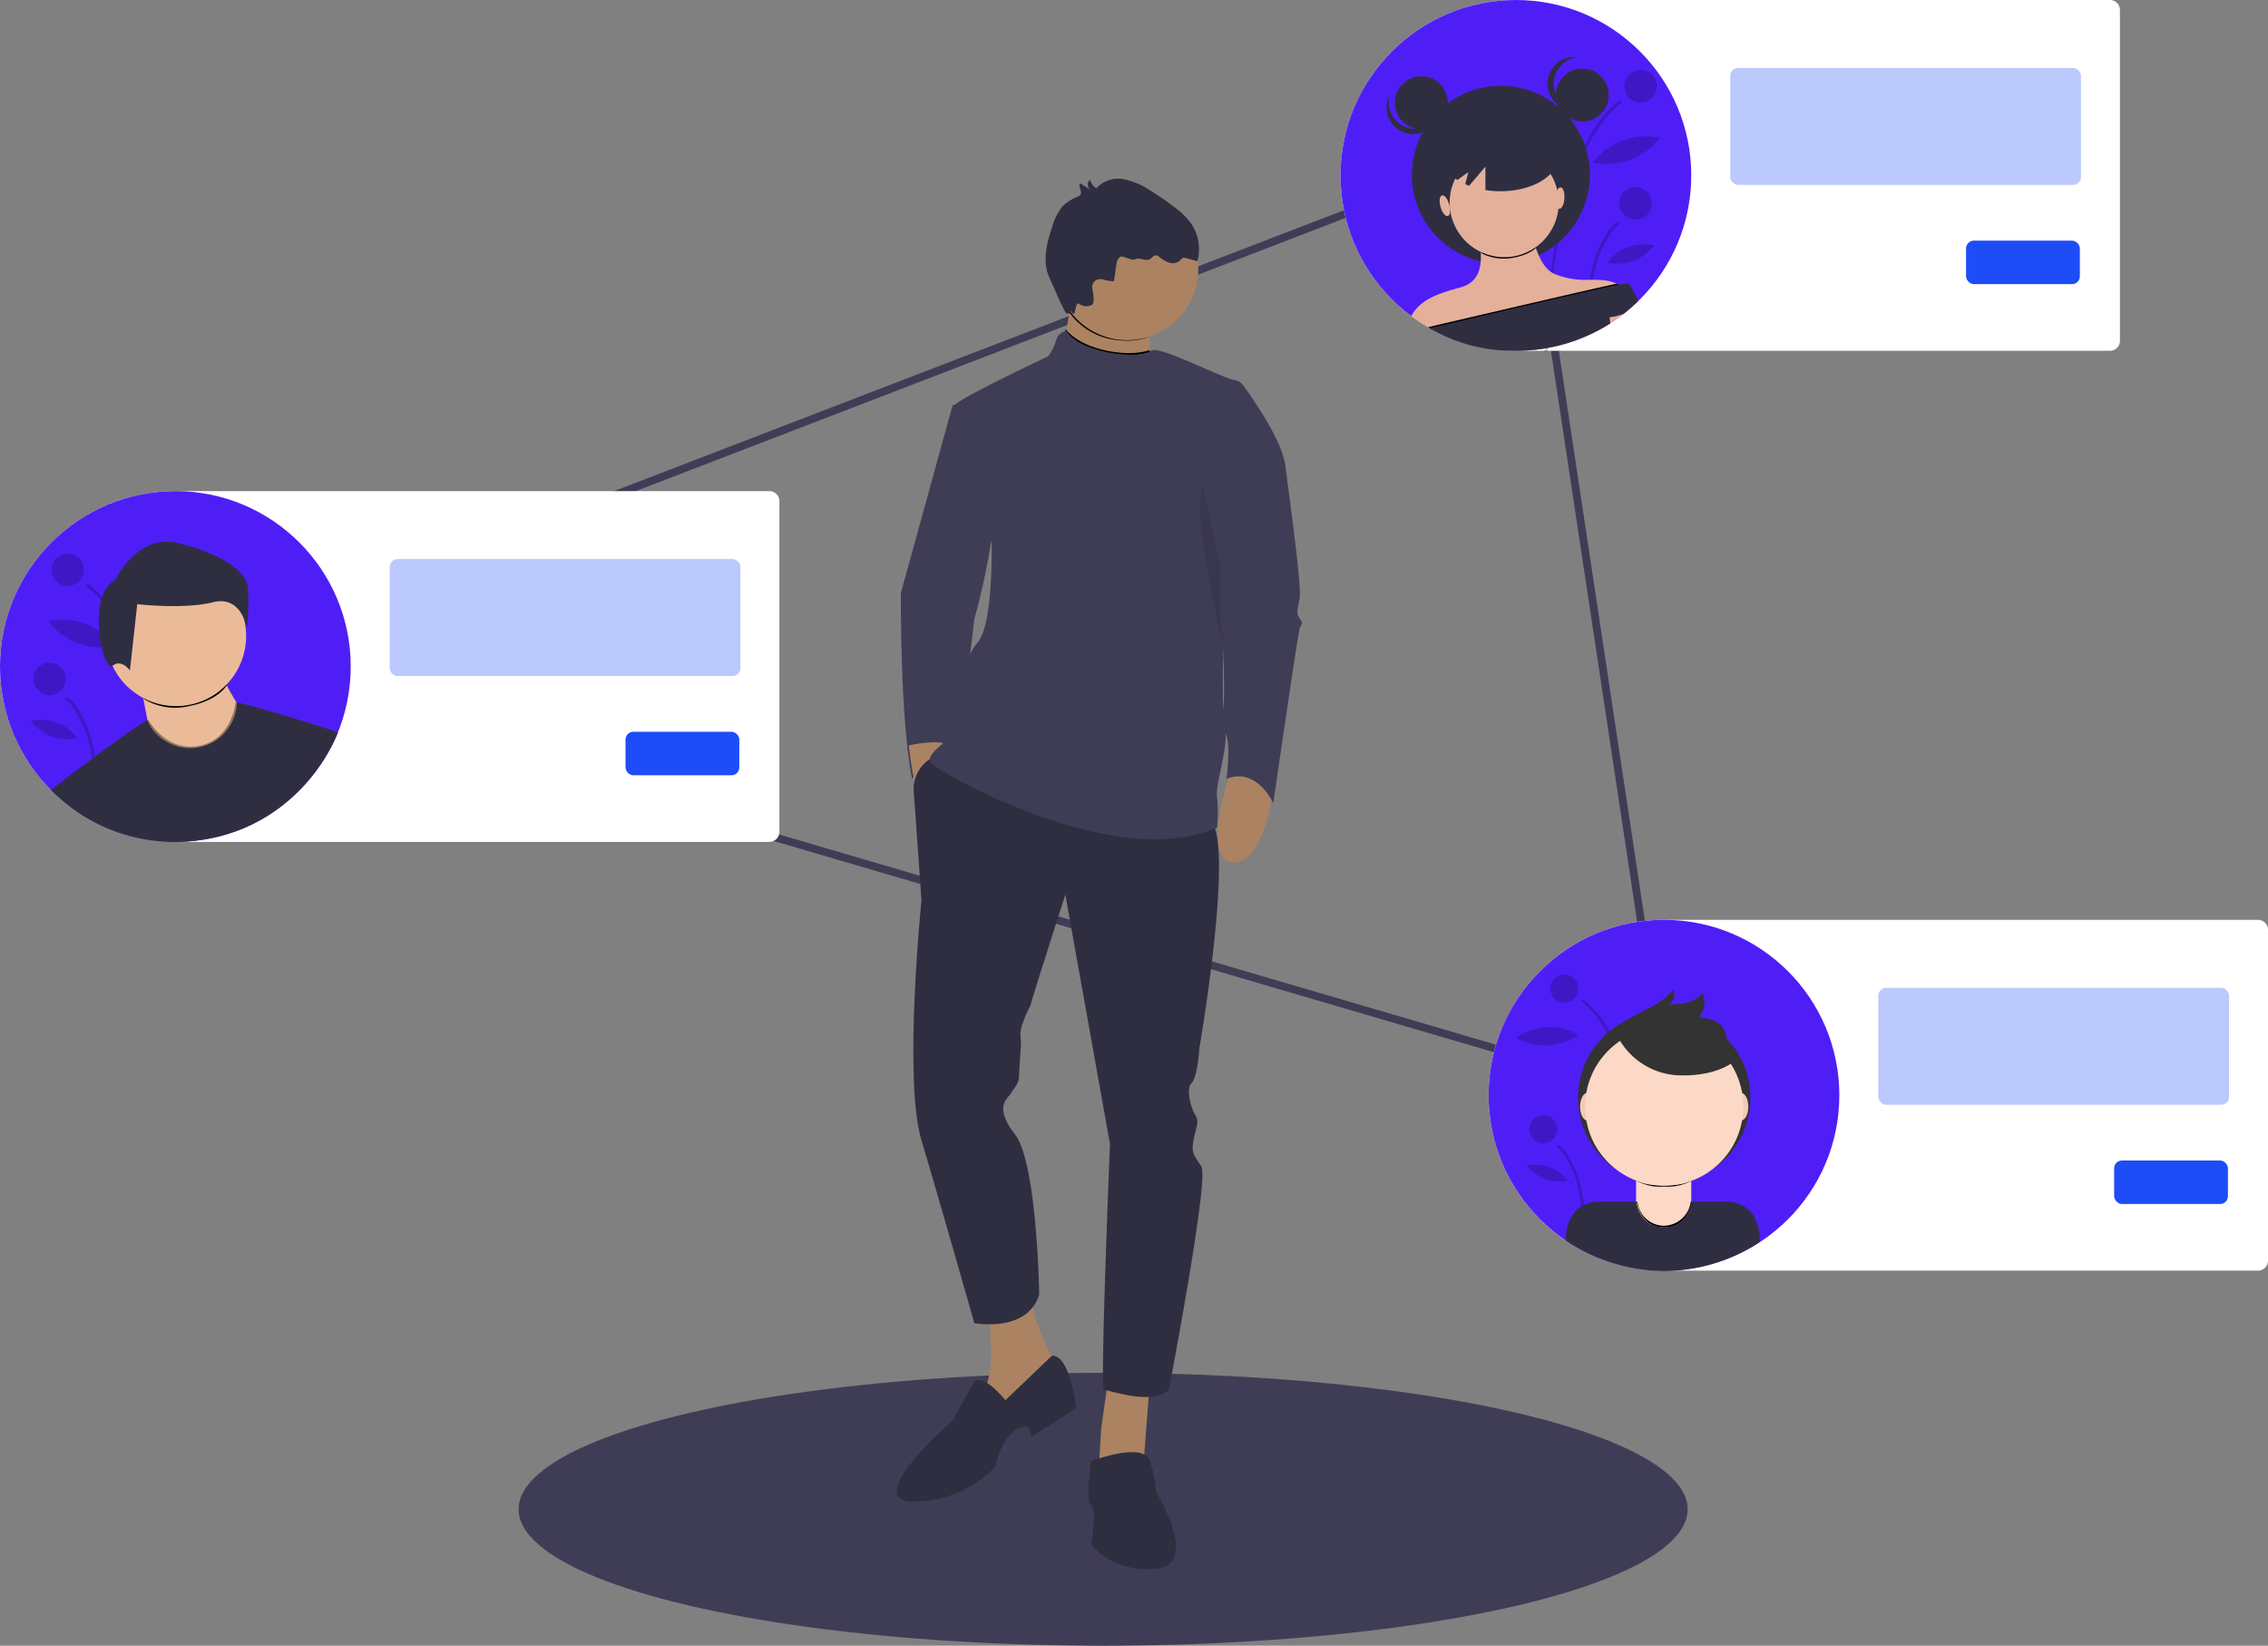 <svg id="Calque_1" data-name="Calque 1" xmlns="http://www.w3.org/2000/svg" viewBox="0 0 291 211.11"><rect x="0" y="0" width="291" height="211.11" fill="#808080" stroke="none"/><g id="contactsAroundMan_illustration_colored" data-name="contactsAroundMan illustration colored"><ellipse id="ground" cx="141.54" cy="193.61" rx="75" ry="17.5" fill="#3f3d56"/><path id="links" d="M23,92.38l191,56L195.52,26Z" transform="translate(0 -7.38)" fill="none" stroke="#3f3d56" stroke-width="1"/><g id="walkingMan"><path id="arm_left" data-name="arm left" d="M123.79,59.35h-1.56l-6.64,24.1s-.13,16,1.43,23.84c0,0,2.61-3.39,4.43-3.39S125,86.84,125,86.84,132.13,62.48,123.79,59.35Z" transform="translate(0 -7.38)" fill="#3f3d56"/><path id="hand_right" data-name="hand right" d="M158.18,105.47s-4.17,11.72-.26,12.5,6-9.12,5-10.43S158.18,105.47,158.18,105.47Z" transform="translate(0 -7.38)" fill="#ab8362"/><path id="hand_left" data-name="hand left" d="M116.6,103s1.17,12.39,5,11.45,1.58-10.8.09-11.54S116.6,103,116.6,103Z" transform="translate(0 -7.38)" fill="#ab8362"/><path id="ankle_left" data-name="ankle left" d="M126.66,175.54s1.82,8.86-1.3,11.2,1,7.3,1,7.3l9.9-10.42s-4.17-6.52-3.91-10.42Z" transform="translate(0 -7.38)" fill="#ab8362"/><path id="ankle_right" data-name="ankle right" d="M142.29,183.62l-1,7L141,195.6l5.73-.52.78-10.16Z" transform="translate(0 -7.38)" fill="#ab8362"/><path id="legs" d="M120.23,104.29a4.61,4.61,0,0,0-3,4.56c.26,3.39,1,14.07,1,14.07s-2.34,22.93,0,30.74,6.78,23.45,6.78,23.45,6.77,1.3,8.33-3.65c0,0-.26-16.93-3.12-20.58s-.79-4.69-.53-5.21,1.05-1.3,1.05-2.08.26-3.65.26-4.69a4,4,0,0,1,.26-2.35c.52-1.56,1-2.08,1-2.34s4.43-14.07,4.43-14.07l5.73,32s-1.3,31.52-.78,31.52,6.25,2.09,8.33,0c0,0,5.21-27.09,4.17-28.65s-1.3-1.83-1-3.39.78-2.35.26-3.13-1.3-3.38-.52-4.16,1-4.43,1-4.43,4.43-25.53,1.56-29.18S120.23,104.29,120.23,104.29Z" transform="translate(0 -7.38)" fill="#2f2e41"/><path id="shoe_left" data-name="shoe left" d="M129,187s-3.12-3.91-4.16-2.09-2.61,4.69-2.61,4.69S110.5,199.77,117,200a14.56,14.56,0,0,0,10.68-4.43s1-5.21,4.17-5.21l.52,1.3,5.73-3.64s-.81-6.92-3.14-6.72Z" transform="translate(0 -7.38)" fill="#2f2e41"/><path id="shoe_right" data-name="shoe right" d="M140,194.82s6.77-2.6,7.55,0a15.33,15.33,0,0,1,.78,3.91s5.73,9.38,0,9.9S140,205.5,140,205.5s.78-4.43,0-4.95S140,194.82,140,194.82Z" transform="translate(0 -7.38)" fill="#2f2e41"/><path id="neck" d="M137.86,44,136,54.14l12.76,3.13s-3-7.42.26-10.68C149.89,45.77,137.86,44,137.86,44Z" transform="translate(0 -7.38)" fill="#ab8362"/><path id="face_shadow" data-name="face shadow" d="M147.44,50.54v-.37s-1.58,1.11-5.12.1a9.51,9.51,0,0,1-5.11-3.3l-.07.4a8.7,8.7,0,0,0,5.1,3.46C145.56,51.53,147.43,50.56,147.44,50.54Z" transform="translate(0 -7.38)"/><circle id="face" cx="144.63" cy="34.52" r="9.12" fill="#ab8362"/><path id="face_shadow-2" data-name="face shadow-2" d="M147.55,52.56l-.08-.27s-2.06.86-5.81,0-4.92-2.7-4.92-2.7l-.07.39a9.36,9.36,0,0,0,5.18,2.86A12.76,12.76,0,0,0,147.55,52.56Z" transform="translate(0 -7.38)"/><path id="body" d="M136.82,49.82a1.63,1.63,0,0,0-1.3,1.2,6.91,6.91,0,0,1-1.05,2.08s-12.24,5.73-12.24,6.51,5,17.46,5,17.46.26,10.42-1.82,12.76-4.17,10.94-3.65,11.73-3.65,2.6-2.09,3.9,23.45,13.81,36.48,8.08a18.25,18.25,0,0,0,0-3.91c-.26-1.56,1.56-6.77,1-8.6s0-20.58,0-20.58l2.68-22.21a1.81,1.81,0,0,0-1.26-2c-3-.91-10-4.65-10.93-3.84C146.39,53.49,138.63,52.78,136.82,49.82Z" transform="translate(0 -7.38)" fill="#3f3d56"/><g id="arm_right" data-name="arm right"><path id="shadow" d="M154.75,68.77A15,15,0,0,1,157.91,77c.58,5.39-.86,13.38-.86,13.38S152.18,72.25,154.75,68.77Z" transform="translate(0 -7.38)" opacity="0.1" style="isolation:isolate"/><path id="arm" d="M157.4,56.23h0a1.81,1.81,0,0,1,2.13.61c1.61,2.21,5,7.18,5.4,10.34.53,4.17,2.09,15.37,1.83,16.93s-.52,1.83,0,2.61.26.52,0,1.3-3.39,22.4-3.39,22.4-2.08-4.69-6-3.13c0,0,.52-4.17,0-5.47s-1-2.08-.52-3.13,0-11.2-.26-12.24a54.38,54.38,0,0,1,0-6.51l-2.35-10.68Z" transform="translate(0 -7.38)" fill="#3f3d56"/></g><path id="air" d="M142.93,43.45l.31-2.14c.07-.5.36-1.16.85-1s1.32.47,1.47.37c.56-.4,1.42.3,2-.06.24-.15.41-.47.7-.49a.83.83,0,0,1,.51.23,3.48,3.48,0,0,0,1.33.73,1.42,1.42,0,0,0,1.4-.39.92.92,0,0,1,.25-.23.56.56,0,0,1,.36,0l1.52.42a5.84,5.84,0,0,0-.78-4.81,9.73,9.73,0,0,0-2.22-2.17c-.94-.72-1.91-1.39-2.91-2a9.42,9.42,0,0,0-3.54-1.54,3.78,3.78,0,0,0-3.52,1.17,2.25,2.25,0,0,1-.82-1.1.84.84,0,0,0-.05,1.18l.1.1-1.28-.82c-.36.38.34,1.07,0,1.49a1,1,0,0,1-.35.23,5.75,5.75,0,0,0-1.88,1.18A7,7,0,0,0,135,36.5c-.76,2.2-1.32,4.71-.23,6.77.12.23,1.75,4.08,2,4.23.73.51.25-.72.78,0s.33-1.6.95-1.12a1.52,1.52,0,0,0,1.66.07c.25-.17.17-1.15,0-2.05a1,1,0,0,1,.89-1.2,1.08,1.08,0,0,1,.4,0A4.42,4.42,0,0,0,142.93,43.45Z" transform="translate(0 -7.38)" fill="#2f2e41"/></g><g id="childrenMan"><path id="bg" d="M213.5,125.38h76.22a1.28,1.28,0,0,1,1.28,1.28V169.1a1.28,1.28,0,0,1-1.28,1.28H213.5a22.5,22.5,0,0,1-22.5-22.5h0A22.5,22.5,0,0,1,213.5,125.38Z" transform="translate(0 -7.38)" fill="#fff"/><g id="infos"><rect id="btn" x="271.26" y="148.87" width="14.6" height="5.58" rx="1" fill="#1e4cf7"/><rect id="info_line" data-name="info line" x="241" y="126.72" width="45" height="15" rx="1" fill="#1e4cf7" opacity="0.3" style="isolation:isolate"/></g><g id="avatar"><circle id="bg-2" cx="213.5" cy="140.5" r="22.5" fill="#4f1ef7"/><g id="flowers"><g id="flower-2"><path id="stalk" d="M211.39,163.48l-.2,0-.17-.05c0-.12,0-.25,0-.39,0-1.12-.12-2.92-.32-5.08l0-.35c-.07-.74-.15-1.51-.25-2.31,0,0,0-.05,0-.08-.08-.65-.17-1.31-.27-2-.07-.47-.15-1-.23-1.44l0-.1c0-.14,0-.28-.08-.42-.07-.39-.14-.79-.22-1.18-.28-1.39-.61-2.78-1-4.14a32.82,32.82,0,0,0-1.48-4.13,20.63,20.63,0,0,0-1.61-3l0,0a11.65,11.65,0,0,0-2.73-3l.21-.29a11.94,11.94,0,0,1,2.73,2.9h0a20.07,20.07,0,0,1,1.62,2.9,31.26,31.26,0,0,1,1.54,4.18c.4,1.32.75,2.76,1.06,4.3.11.55.22,1.11.32,1.68l.05.29h0c0,.15.05.3.08.45.06.39.12.77.17,1.14.09.59.17,1.16.24,1.72l.06.55.09.76c0,.35.07.69.1,1v.25C211.29,160.28,211.36,162.41,211.39,163.48Z" transform="translate(0 -7.38)" opacity="0.2" style="isolation:isolate"/><path id="leaf" d="M198.6,141.51a8.14,8.14,0,0,0,3.92-1.37,7.36,7.36,0,0,0-8,.4A8.12,8.12,0,0,0,198.6,141.51Z" transform="translate(0 -7.38)" opacity="0.2" style="isolation:isolate"/><circle id="flower" cx="200.71" cy="126.81" r="1.81" opacity="0.2" style="isolation:isolate"/></g><g id="flower-1"><path id="stalk-2" d="M203.49,164.45h0l-.36-.2c0-.48-.1-1-.17-1.56,0-.12,0-.23-.05-.35a1.23,1.23,0,0,0,0-.19c-.07-.49-.16-1-.26-1.5a12.43,12.43,0,0,0-2.22-5.48l-.19-.2a3.8,3.8,0,0,0-.52-.46l.21-.29a4.39,4.39,0,0,1,.71.65,2.75,2.75,0,0,1,.22.26,12.7,12.7,0,0,1,2.1,5.18c.11.5.2,1,.28,1.49,0,.13,0,.25.05.38C203.37,163,203.44,163.78,203.49,164.45Z" transform="translate(0 -7.38)" opacity="0.2" style="isolation:isolate"/><path id="leaf-2" d="M198.25,158.64a5.61,5.61,0,0,0,2.9.18,5.13,5.13,0,0,0-5.24-1.91A5.72,5.72,0,0,0,198.25,158.64Z" transform="translate(0 -7.38)" opacity="0.2" style="isolation:isolate"/><circle id="flower-2-2" cx="198.02" cy="144.86" r="1.81" opacity="0.2" style="isolation:isolate"/></g></g><path id="neck-2" d="M217,158.55v2.76a3.53,3.53,0,0,1-3.54,3.54h0a3.53,3.53,0,0,1-3.54-3.54v-2.76Z" transform="translate(0 -7.38)" fill="#fcd8c6"/><path id="teeShirt_shadow" data-name="teeShirt shadow" d="M217.08,161.52h-.14a3.54,3.54,0,0,1-3.46,3.1,3.45,3.45,0,0,1-3.39-3.1H210s.39,3.32,3.53,3.32S217.07,161.53,217.08,161.52Z" transform="translate(0 -7.38)"/><path id="teeShirt" d="M213.48,170.43a22.53,22.53,0,0,0,12.33-3.74c0-5.15-3.95-5.16-3.95-5.16h-4.8s-.4,3.3-3.58,3.3-3.53-3.3-3.53-3.3H205s-4.09-.1-4.09,5A23,23,0,0,0,213.48,170.43Z" transform="translate(0 -7.38)" fill="#2f2e41"/><circle id="hair_back" data-name="hair back" cx="213.53" cy="140.84" r="11.06" fill="#333"/><g id="ears"><ellipse id="ear_left" data-name="ear left" cx="203.67" cy="141.97" rx="0.94" ry="1.77" fill="#f3c9b5"/><ellipse id="ear_right" data-name="ear right" cx="223.38" cy="141.97" rx="0.94" ry="1.77" fill="#f3c9b5"/></g><path id="face_shadow-3" data-name="face shadow-3" d="M217.09,158.82v-.14s-.56.77-3.61.77-3.51-.77-3.51-.77v.14a6.15,6.15,0,0,0,3.51.77A6.55,6.55,0,0,0,217.09,158.82Z" transform="translate(0 -7.38)"/><circle id="face-2" cx="213.53" cy="141.95" r="10.15" fill="#fcd8c6"/><path id="hair_front" data-name="hair front" d="M207.71,139c2.6-2.12,5.27-2.4,6.95-4.65a1.32,1.32,0,0,1-.48,1.8l-.12.06c1.61,0,3.47-.15,4.38-1.48a3,3,0,0,1-.5,3.18c1.42.07,3.55.56,3.55,2.65,0,0,.68,3.2.68,3.2s-2.32,1.84-7.2,1.54a9.27,9.27,0,0,1-7.15-4.48S207.7,139.05,207.71,139Z" transform="translate(0 -7.38)" fill="#333"/></g></g><g id="manCard"><path id="bg-3" d="M22.5,70.38H98.72A1.28,1.28,0,0,1,100,71.66V114.1a1.28,1.28,0,0,1-1.28,1.28H22.5A22.5,22.5,0,0,1,0,92.88H0A22.5,22.5,0,0,1,22.5,70.38Z" transform="translate(0 -7.38)" fill="#fff"/><g id="infos-2"><rect id="btn-2" x="80.26" y="93.87" width="14.6" height="5.58" rx="1" fill="#1e4cf7"/><rect id="info_line-2" data-name="info line-2" x="50" y="71.72" width="45" height="15" rx="1" fill="#1e4cf7" opacity="0.3" style="isolation:isolate"/></g><g id="avatar-2"><circle id="bg-4" cx="22.5" cy="85.5" r="22.5" fill="#4f1ef7"/><g id="flowers-2"><g id="flower-2-3"><path id="stalk-3" d="M12.69,108.58h0l-.42-.23c-.05-.55-.11-1.16-.19-1.81l-.06-.4,0-.21q-.12-.86-.3-1.74a14.28,14.28,0,0,0-2.57-6.34l-.22-.23a4.37,4.37,0,0,0-.6-.53l.25-.33a5.29,5.29,0,0,1,.82.75c.09.09.17.19.26.3a14.91,14.91,0,0,1,2.42,6c.12.58.23,1.16.31,1.72,0,.15.05.3.07.44C12.54,106.9,12.63,107.8,12.69,108.58Z" transform="translate(0 -7.38)" opacity="0.2" style="isolation:isolate"/><path id="leaf-3" d="M6.63,101.87a6.61,6.61,0,0,0,3.36.21,6,6,0,0,0-6.06-2.22A6.47,6.47,0,0,0,6.63,101.87Z" transform="translate(0 -7.38)" opacity="0.2" style="isolation:isolate"/><circle id="flower-3" cx="6.36" cy="87.09" r="2.09" opacity="0.2" style="isolation:isolate"/></g><g id="flower-1-2"><path id="stalk-4" d="M21,114.58l-.23-.06-.2,0c0-.13,0-.29,0-.45,0-1.29-.14-3.37-.37-5.87l0-.41c-.08-.85-.18-1.74-.29-2.66a.29.29,0,0,0,0-.09c-.09-.75-.2-1.52-.31-2.3-.08-.55-.17-1.11-.27-1.67l0-.11-.09-.49c-.08-.45-.16-.91-.25-1.36-.32-1.6-.7-3.22-1.16-4.78a36.61,36.61,0,0,0-1.71-4.77A22.68,22.68,0,0,0,14.2,86l0-.05A13.49,13.49,0,0,0,11,82.57l.25-.33a13.48,13.48,0,0,1,3.14,3.34l0,0A23.87,23.87,0,0,1,16.3,89a36.32,36.32,0,0,1,1.78,4.83q.69,2.3,1.23,5c.13.63.25,1.28.36,1.94l.06.34h0l.09.52c.07.44.14.88.2,1.32q.15,1,.27,2c0,.21.05.43.07.64s.07.59.1.88.09.79.12,1.18v.11l0,.18C20.9,110.88,21,113.34,21,114.58Z" transform="translate(0 -7.38)" opacity="0.2" style="isolation:isolate"/><path id="leaf-4" d="M10,89.92a9.28,9.28,0,0,0,4.79.31,8.55,8.55,0,0,0-8.65-3.16A9.4,9.4,0,0,0,10,89.92Z" transform="translate(0 -7.38)" opacity="0.2" style="isolation:isolate"/><circle id="flower-4" cx="8.69" cy="73.08" r="2.09" opacity="0.2" style="isolation:isolate"/></g></g><path id="neck-3" d="M18,95.17s1.12,5.31,1.12,5.87,5.3,3.07,5.3,3.07l4.75-.84,1.67-5s-2.79-4.19-2.79-5.87Z" transform="translate(0 -7.38)" fill="#ebbb99"/><path id="teeShirt_shadow-2" data-name="teeShirt shadow-2" d="M30.22,97.51s-.42,4.7-4.66,5.54-6.5-3.28-6.5-3.28h-.17a6.11,6.11,0,0,0,6.77,3.68c4.95-.93,4.76-5.94,4.76-5.94Z" transform="translate(0 -7.38)" opacity="0.38" style="isolation:isolate"/><path id="teeShirt-2" d="M43.34,101.35c-.23.8-4.71,11.6-16.86,13.67a22.23,22.23,0,0,1-19.91-6.27c0-.19,12.25-9.34,12.35-8.94a6,6,0,0,0,11.47-2.29C30.39,97.27,43.34,101.16,43.34,101.35Z" transform="translate(0 -7.38)" fill="#2f2e41"/><path id="face_shadow-4" data-name="face shadow-4" d="M29.12,95.24,29,95s-.8,1.81-4.73,2.58-5.87-.9-5.87-.9V97a7.7,7.7,0,0,0,5.94.94C28.07,97.2,29.12,95.27,29.12,95.24Z" transform="translate(0 -7.38)"/><circle id="face-3" cx="22.58" cy="81.58" r="9" fill="#ebbb99"/><path id="hair" d="M14.78,81.81s2.83-6.15,8.27-4.73,8.51,3.54,8.75,5.67a31.48,31.48,0,0,1-.12,5.32s-.59-4.37-4.37-3.43-9.7.24-9.7.24l-.94,8.51s-1.07-1.54-2.25-.59S11,83.69,14.78,81.81Z" transform="translate(0 -7.38)" fill="#2f2e41"/></g></g><g id="womanCard"><path id="bg-5" d="M194.5,7.38h76.22A1.28,1.28,0,0,1,272,8.66V51.1a1.28,1.28,0,0,1-1.28,1.28H194.5A22.5,22.5,0,0,1,172,29.88h0A22.5,22.5,0,0,1,194.5,7.38Z" transform="translate(0 -7.38)" fill="#fff"/><g id="infos-3"><rect id="btn-3" x="252.26" y="30.87" width="14.6" height="5.58" rx="1" fill="#1e4cf7"/><rect id="info_line-3" data-name="info line-3" x="222" y="8.72" width="45" height="15" rx="1" fill="#1e4cf7" opacity="0.3" style="isolation:isolate"/></g><g id="picture"><circle id="bg-6" cx="194.5" cy="22.5" r="22.5" fill="#4f1ef7"/><g id="flowers-3"><g id="flower-2-4"><path id="stalk-5" d="M203.51,47.58h0c.15-.07.29-.15.43-.23,0-.55.11-1.16.19-1.8,0-.14,0-.27,0-.4a1.43,1.43,0,0,1,0-.22c.08-.57.17-1.15.3-1.74a14.2,14.2,0,0,1,2.57-6.33c.07-.09.14-.16.21-.24a4.86,4.86,0,0,1,.6-.52l-.24-.34a4.87,4.87,0,0,0-.82.75l-.26.3a14.77,14.77,0,0,0-2.42,6c-.13.58-.23,1.16-.32,1.73l-.06.43C203.66,45.9,203.57,46.8,203.51,47.58Z" transform="translate(0 -7.38)" opacity="0.2" style="isolation:isolate"/><path id="leaf-5" d="M209.56,40.87a6.46,6.46,0,0,1-3.35.21,6,6,0,0,1,6.06-2.22A6.5,6.5,0,0,1,209.56,40.87Z" transform="translate(0 -7.38)" opacity="0.2" style="isolation:isolate"/><circle id="flower-5" cx="209.84" cy="26.09" r="2.09" opacity="0.2" style="isolation:isolate"/></g><g id="flower-1-3"><path id="stalk-6" d="M198.18,52.58l.22-.06.2-.05c0-.13,0-.29,0-.45,0-1.29.13-3.37.36-5.87,0-.14,0-.27,0-.41.08-.85.18-1.74.29-2.66,0,0,0-.06,0-.09.1-.75.2-1.52.32-2.3.08-.55.17-1.11.27-1.67l0-.11c0-.17,0-.33.08-.49.08-.45.17-.91.26-1.36.32-1.6.7-3.22,1.16-4.78a36.61,36.61,0,0,1,1.71-4.77A23.53,23.53,0,0,1,205,24l0-.05a13.31,13.31,0,0,1,3.15-3.42l-.25-.33a13.89,13.89,0,0,0-3.15,3.34v0A22.9,22.9,0,0,0,202.9,27a37.83,37.83,0,0,0-1.79,4.83q-.68,2.3-1.22,5c-.13.63-.25,1.28-.37,1.94l-.05.34h0l-.09.52c-.08.44-.14.88-.2,1.32q-.15,1-.27,2c0,.21,0,.43-.08.64s-.06.59-.1.88l-.12,1.18v.29C198.29,48.88,198.21,51.34,198.18,52.58Z" transform="translate(0 -7.38)" opacity="0.2" style="isolation:isolate"/><path id="leaf-6" d="M209.16,27.92a9.28,9.28,0,0,1-4.79.31A8.55,8.55,0,0,1,213,25.07,9.4,9.4,0,0,1,209.16,27.92Z" transform="translate(0 -7.38)" opacity="0.2" style="isolation:isolate"/><circle id="flower-6" cx="210.51" cy="11.08" r="2.09" opacity="0.2" style="isolation:isolate"/></g></g><circle id="hair-2" cx="192.57" cy="22.42" r="11.42" fill="#2f2e41"/><path id="body-2" d="M209.61,46.55a22.52,22.52,0,0,1-28.55,1.39c1.2-2.18,3.48-2.9,6.34-3.7,2.16-.6,2.78-2.29,2.57-4.79s-.49-2.58-.49-2.58h6.93a13.84,13.84,0,0,0,.68,2.42c.47,1.24,1.11,2.71,2.4,3.24a10.22,10.22,0,0,0,4.44.74c1.95,0,2.93.08,4,.82A5.38,5.38,0,0,1,209.61,46.55Z" transform="translate(0 -7.38)" fill="#e4b09a"/><path id="face_shadow-5" data-name="face shadow-5" d="M197.06,39.16l-.09-.25s-.66,1-3,1.31a6.74,6.74,0,0,1-3.93-.6v.22a6.24,6.24,0,0,0,4,.62C196.3,40.07,197.06,39.18,197.06,39.16Z" transform="translate(0 -7.38)"/><circle id="face-4" cx="193" cy="26" r="7" fill="#e4b09a"/><path id="dress_shadow" data-name="dress shadow" d="M207.84,44,183.7,49.65l-.47-.3c3.82-.89,24-5.61,24.19-5.56A1.27,1.27,0,0,1,207.84,44Z" transform="translate(0 -7.38)"/><path id="dress" d="M210.19,46a24.5,24.5,0,0,1-1.87,1.65,8.35,8.35,0,0,1-1.79.43l.08.8a22.61,22.61,0,0,1-12,3.5,21.2,21.2,0,0,1-11.18-2.89c3.82-.89,24.93-5.9,25.39-5.79S210.2,46,210.19,46Z" transform="translate(0 -7.38)" fill="#2f2e41"/><g id="bun_left" data-name="bun left"><path id="strand" d="M180.31,23.66a3.39,3.39,0,0,1-2-4.08,3.4,3.4,0,1,0,6,3.2,2.77,2.77,0,0,0,.27-.67A3.4,3.4,0,0,1,180.31,23.66Z" transform="translate(0 -7.38)" fill="#2f2e41"/><circle id="bun" cx="182.36" cy="13.18" r="3.4" fill="#2f2e41"/></g><g id="bun_right" data-name="bun right"><path id="strand-2" d="M199.37,18.11a3.41,3.41,0,0,1,3-3.38,3.4,3.4,0,1,0-.73,6.76,3,3,0,0,0,.73,0A3.39,3.39,0,0,1,199.37,18.11Z" transform="translate(0 -7.38)" fill="#2f2e41"/><circle id="bun-2" cx="203.02" cy="12.19" r="3.4" fill="#2f2e41"/></g><path id="hair_frontal" data-name="hair frontal" d="M192.57,23.46c-4,0-7.29,1.9-7.29,4.25A3.47,3.47,0,0,0,187,30.46l1.4-1L188,31l.49.21,2.1-2.45v3a11.45,11.45,0,0,0,1.94.15c4,0,7.29-1.9,7.29-4.25S196.59,23.46,192.57,23.46Z" transform="translate(0 -7.38)" fill="#2f2e41"/><g id="ears-2"><ellipse id="ear_left-2" data-name="ear left-2" cx="185.93" cy="33.95" rx="0.58" ry="1.38" transform="matrix(0.96, -0.27, 0.27, 0.96, -2.27, 44)" fill="#e4b09a"/><ellipse id="ear_right-2" data-name="ear right-2" cx="200.16" cy="32.8" rx="1.38" ry="0.58" transform="translate(155.12 223.18) rotate(-86.48)" fill="#e4b09a"/></g></g></g></g></svg>
